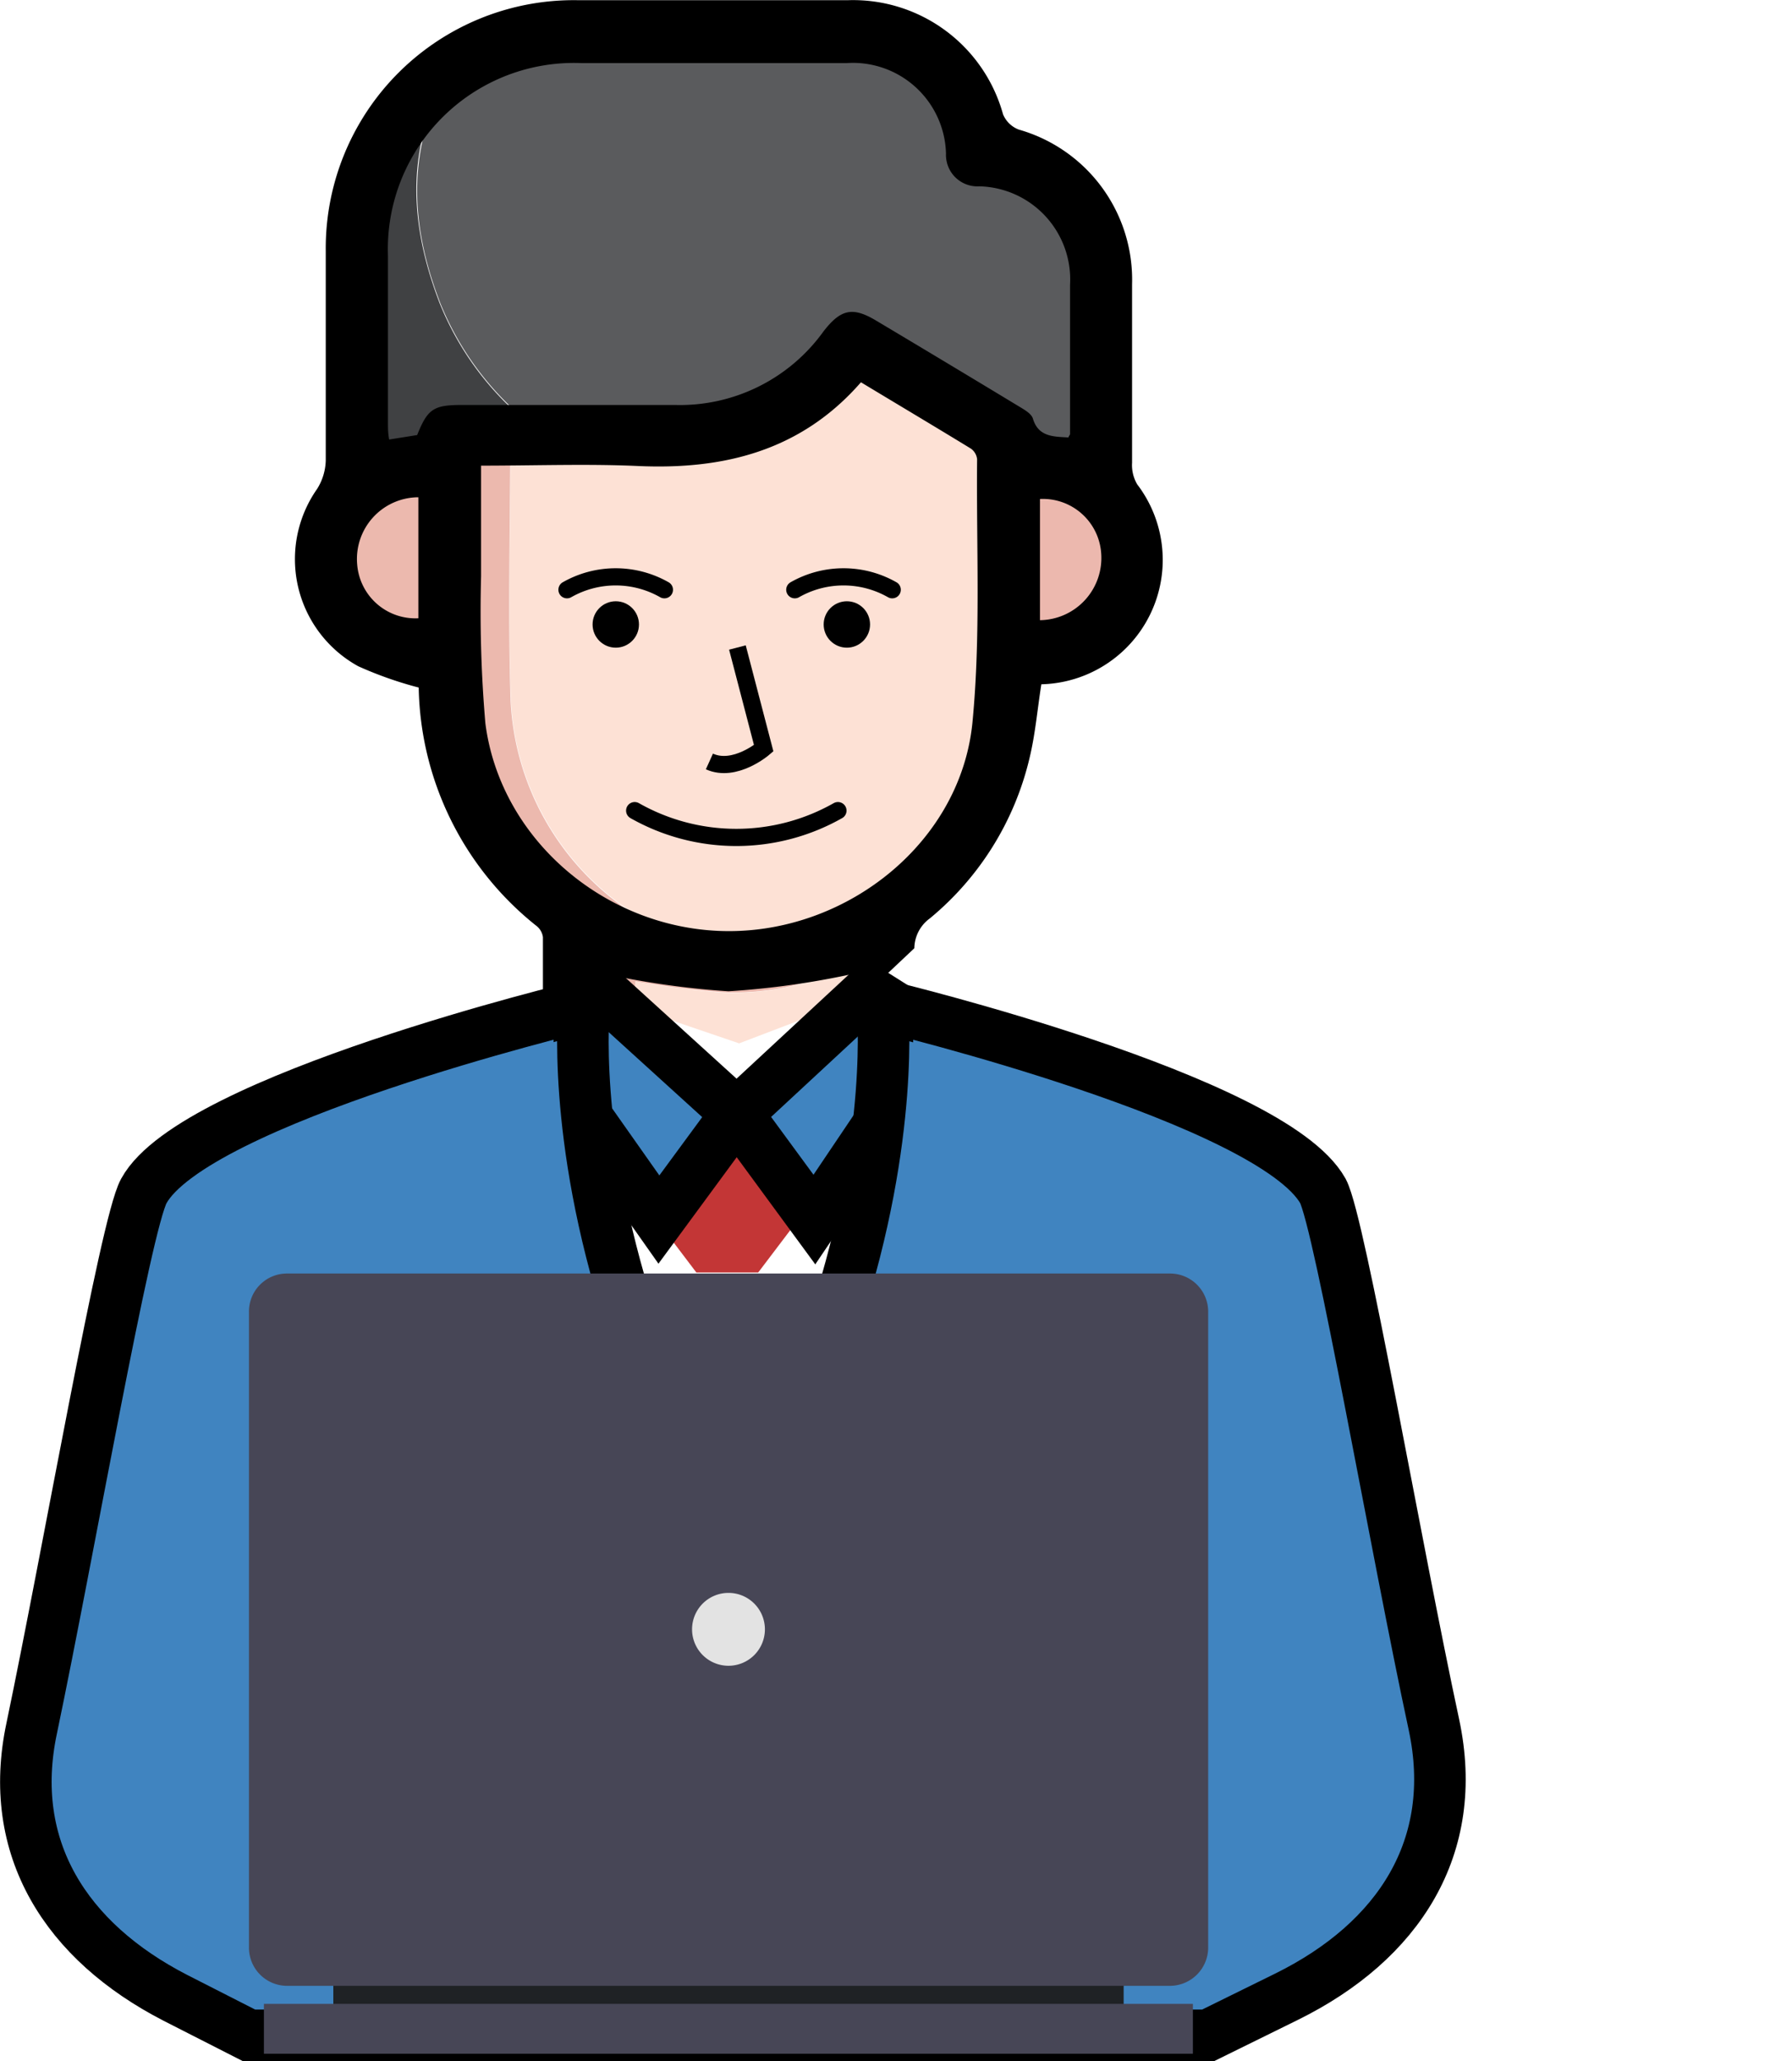 <svg xmlns="http://www.w3.org/2000/svg" xmlns:xlink="http://www.w3.org/1999/xlink" viewBox="0 0 104.3 119.92"><defs><style>.cls-1,.cls-15,.cls-16{fill:none;}.cls-2{fill:#c33636;}.cls-3{clip-path:url(#clip-path);}.cls-4{fill:#fde1d5;}.cls-5{fill:#5a5b5d;}.cls-17,.cls-6{fill:#4084c0;}.cls-7{fill:#59a1d7;}.cls-8{fill:#ecb9ae;}.cls-9{fill:#ec8585;}.cls-10{fill:#404143;}.cls-11{fill:#ecb8ae;}.cls-12{fill:#e7b644;}.cls-13{fill:#b5b4b4;}.cls-14{clip-path:url(#clip-path-2);}.cls-15,.cls-16,.cls-17{stroke:#000;stroke-miterlimit:10;}.cls-15{stroke-linecap:round;}.cls-17{stroke-width:3px;}.cls-18{fill:#1f2225;}.cls-19{fill:#474656;}.cls-20{fill:#e3e3e3;}</style><clipPath id="clip-path" transform="translate(0 -5.33)"><polygon class="cls-1" points="13.44 53.33 32.38 62.41 43.02 66.03 64.89 57.69 83.81 29.01 73.33 3.51 43.25 1.48 4.1 0 5.44 29.63 13.44 53.33"/></clipPath><clipPath id="clip-path-2" transform="translate(0 -5.33)"><polygon class="cls-1" points="14.34 55.15 33.29 64.22 42.4 63.03 50.57 62.99 84.71 30.82 74.23 5.33 44.15 3.29 5.01 1.81 6.35 31.44 14.34 55.15"/></clipPath></defs><g id="Layer_2" data-name="Layer 2"><g id="Layer_1-2" data-name="Layer 1"><path class="cls-2" d="M42.77,68.8c1.64,1.34,3.29,2.66,4.91,4a6.44,6.44,0,0,1,.74.9l-4.29,5.66h-3.6l-4.29-5.66c0-.13,0-.32.14-.4l6-4.67a.45.45,0,0,0,.2,0Z" transform="translate(0 -5.33)"/><g class="cls-3"><path class="cls-4" d="M58.59,43.24a17.84,17.84,0,0,1-1.18,8,16,16,0,0,1-6,7.32c-.29.17-.57.35-.87.51a13.27,13.27,0,0,1-6.59,2,12.7,12.7,0,0,1-6.4-2.2A15.66,15.66,0,0,1,29.72,45.5c-.16-5,0-9.91,0-14.87L31,30.57c2.89,0,5.78.07,8.67,0a11.7,11.7,0,0,0,7.36-2.72c.94-.79,1.86-1.6,2.87-2.47,2.17,1.3,4.58,2.84,7.08,4.2,1.21.66,1.83,1.43,1.58,2.8C58.6,36,58.59,39.62,58.59,43.24Z" transform="translate(0 -5.33)"/><path class="cls-5" d="M58.6,32.37c.25-1.37-.37-2.14-1.58-2.8-2.5-1.36-4.91-2.9-7.08-4.2-1,.87-1.93,1.68-2.87,2.47a11.7,11.7,0,0,1-7.36,2.72c-2.89.08-5.78,0-8.67,0a7,7,0,0,0-.85-1.14A17.28,17.28,0,0,1,25.64,23c-1.62-4.17-2-8.33,0-12.51.08-.17,0-.44,0-.66a10.74,10.74,0,0,1,7.1-2.68c5.45-.06,10.91.13,16.35-.07a7.5,7.5,0,0,1,7.81,7.22A7.21,7.21,0,0,1,62,16.54a6.84,6.84,0,0,1,2,4.87q0,6.15,0,12.3C62.4,32.37,60.51,32.34,58.6,32.37Z" transform="translate(0 -5.33)"/><path class="cls-6" d="M36.94,108.26H22.44V86.71H18.87v21.55H15.23c.08-.86.18-1.71.23-2.57.16-3.14.3-6.28.46-9.42q.1-1.91.24-3.81c.29-4.21.69-8.42.85-12.63a12,12,0,0,1,2.31-7.24,10.15,10.15,0,0,1,7.22-4.31c.4.39.83.75,1.2,1.17q2.48,2.75,4.9,5.54c.48.55.86.65,1.48.11a16.89,16.89,0,0,1,2.12-1.4l4.29,5.66c-.38,3.13-.75,6.25-1.15,9.37C39,92,38.51,95.28,38.1,98.55S37.32,105,36.94,108.26Z" transform="translate(0 -5.33)"/><path class="cls-6" d="M62.22,108.26H47.72c-.53-4.42-1-8.85-1.6-13.28-.65-5.2-1.33-10.41-2-15.61l4.29-5.66a25.68,25.68,0,0,1,2.21,1.47.8.8,0,0,0,1.32-.1c.76-.87,1.57-1.71,2.33-2.58,1.66-1.91,3.31-3.84,5-5.76,2.61.6,5.27,1.06,7.83,1.84a11.17,11.17,0,0,1,7.77,11l-5.39-.22V75.8H58.65v25.29h3.54Z" transform="translate(0 -5.33)"/><path class="cls-7" d="M26.54,68.29a10.15,10.15,0,0,0-7.22,4.31A12,12,0,0,0,17,79.84c-.16,4.21-.56,8.42-.85,12.63q-.14,1.91-.24,3.81c-.16,3.14-.3,6.28-.46,9.42-.05.86-.15,1.71-.23,2.57H8c.08-1.83.13-3.53.24-5.24s.3-3.13.39-4.69c.26-4.34.46-8.68.72-13a74.6,74.6,0,0,1,.68-7.93c.83-4.8,3.82-7.78,8.47-9.06,2.26-.62,4.58-1.06,6.88-1.58Z" transform="translate(0 -5.33)"/><path class="cls-8" d="M29.7,30.63c0,5-.14,9.92,0,14.87A15.66,15.66,0,0,0,37.5,58.88a12.7,12.7,0,0,0,6.4,2.2,13.27,13.27,0,0,0,6.59-2c.3-.16.58-.34.87-.51,0,.66,0,1.33,0,2a4.52,4.52,0,0,0-.73.26,15.19,15.19,0,0,1-8.47,2.23A50.07,50.07,0,0,1,37,62.42a7.81,7.81,0,0,1-.06.9c-.27,1.29.39,1.85,1.52,2.26,1.86.67,3.67,1.5,5.49,2.26l-1.36.7a.59.59,0,0,0,0,.14.45.45,0,0,1-.2,0,4.67,4.67,0,0,0-.57-.33L33.29,64.9c0-1.8.05-3.61,0-5.41a1.92,1.92,0,0,0-.59-1.34,16.32,16.32,0,0,1-6.61-13.88c0-.29,0-.58-.06-1-.48,0-.92,0-1.36,0a5.29,5.29,0,0,1-5.28-3.16A5.06,5.06,0,0,1,20.5,34a1.73,1.73,0,0,0,.19-.28c1.55-1.28,3.41-1.39,5.33-1.31l.12-1.76Z" transform="translate(0 -5.33)"/><path class="cls-9" d="M44.13,79.37c.66,5.2,1.34,10.41,2,15.61.55,4.43,1.07,8.86,1.6,13.28H36.94c.38-3.23.76-6.47,1.16-9.71S39,92,39.38,88.74c.4-3.12.77-6.24,1.15-9.37Z" transform="translate(0 -5.33)"/><path class="cls-10" d="M29.7,30.63H26.14L26,32.39c-1.92-.08-3.78,0-5.33,1.31,0-4.93-.14-9.86,0-14.78A11.55,11.55,0,0,1,25.59,9.8c0,.22.11.49,0,.66-2,4.18-1.6,8.34,0,12.51a17.28,17.28,0,0,0,4.55,6.46A7,7,0,0,1,31,30.57Z" transform="translate(0 -5.33)"/><path class="cls-7" d="M69.46,97.44a16.52,16.52,0,0,1,6.73,1.31c.15,2.79.29,5.58.47,8.38,0,.82-.13,1.2-1.09,1.18-3.26-.07-6.52,0-9.78,0l0-7.17h3.64Z" transform="translate(0 -5.33)"/><path class="cls-7" d="M33.29,64.9l8.48,3.41a4.67,4.67,0,0,1,.57.33l-6,4.67c-.09.08-.1.27-.14.4a16.89,16.89,0,0,0-2.12,1.4c-.62.54-1,.44-1.48-.11q-2.43-2.79-4.9-5.54c-.37-.42-.8-.78-1.2-1.17l-1.12-1.53Z" transform="translate(0 -5.33)"/><path class="cls-7" d="M42.56,68.54l1.36-.7,7.45-2.94,7.88,1.84c-1.66,1.92-3.31,3.85-5,5.76-.76.87-1.57,1.71-2.33,2.58a.8.8,0,0,1-1.32.1,25.68,25.68,0,0,0-2.21-1.47,6.44,6.44,0,0,0-.74-.9c-1.62-1.35-3.27-2.67-4.91-4Z" transform="translate(0 -5.33)"/><path class="cls-11" d="M58.6,32.37c1.91,0,3.8,0,5.37,1.34,1.5,1.6,2.29,3.41,1.61,5.63a5.43,5.43,0,0,1-5.31,3.9H58.59Z" transform="translate(0 -5.33)"/><path class="cls-4" d="M51.37,64.9l-7.45,2.94c-1.82-.76-3.63-1.59-5.49-2.26-1.13-.41-1.79-1-1.52-2.26a7.81,7.81,0,0,0,.06-.9,50.07,50.07,0,0,0,5.15.66,15.19,15.19,0,0,0,8.47-2.23,4.52,4.52,0,0,1,.73-.26C51.34,62,51.35,63.47,51.37,64.9Z" transform="translate(0 -5.33)"/><path class="cls-12" d="M81.38,49.91c-.1.11-.21.22-.32.32C81.17,50.13,81.28,50,81.38,49.91Z" transform="translate(0 -5.33)"/><path class="cls-12" d="M104,73.16l.33-.33Z" transform="translate(0 -5.33)"/><path class="cls-2" d="M42.77,68.8c1.64,1.34,3.29,2.66,4.91,4a6.44,6.44,0,0,1,.74.9l-4.29,5.66h-3.6l-4.29-5.66c0-.13,0-.32.14-.4l6-4.67a.45.45,0,0,0,.2,0Z" transform="translate(0 -5.33)"/><path class="cls-13" d="M42.77,68.8l-.23-.12a.59.59,0,0,1,0-.14Z" transform="translate(0 -5.33)"/><path class="cls-6" d="M63.13,108.71c1.26,0,2.39-2,3.57-2v1.55h3.65c-.08-.86-.19-1.71-.23-2.57-.17-3.14-.31-6.28-.47-9.42-.06-1.27-.14-2.54-.23-3.81-.29-4.21-.7-8.42-.85-12.63a12,12,0,0,0-2.32-7.24A10.13,10.13,0,0,0,59,68.29c-.41.39-.84.75-1.21,1.17Q55.37,72.21,52.94,75c-.48.55-.87.65-1.48.11a16.89,16.89,0,0,0-2.12-1.4L45,79.37c.39,3.13.76,6.25,1.16,9.37.41,3.27.86,6.54,1.27,9.81s.78,6.48,1.17,9.71H63.13" transform="translate(0 -5.33)"/><path class="cls-7" d="M59,68.29a10.13,10.13,0,0,1,7.21,4.31,12,12,0,0,1,2.32,7.24c.15,4.21.56,8.42.85,12.63.09,1.27.17,2.54.23,3.81.16,3.14.3,6.28.47,9.42,0,.86.15,1.71.23,2.57h7.18c-.08-1.83-.13-3.53-.23-5.24s-.31-3.13-.4-4.69c-.25-4.34-.45-8.68-.72-13a72.07,72.07,0,0,0-.68-7.93c-.82-4.8-3.82-7.78-8.46-9.06-2.27-.62-4.59-1.06-6.88-1.58Z" transform="translate(0 -5.33)"/></g><g class="cls-14"><path d="M78.13,101.22c.1,1.75.19,3.38.29,5,0,.6.11,1.2.12,1.8a1.83,1.83,0,0,1-1.92,2c-.22,0-.45,0-.68,0h-67c-2.11,0-2.69-.6-2.56-2.7q.88-14.52,1.8-29A13.07,13.07,0,0,1,18.48,66.51l13.12-3c0-1.26,0-2.46,0-3.66a1,1,0,0,0-.36-.64,18.12,18.12,0,0,1-6.87-13.88,22.06,22.06,0,0,1-3.52-1.24,7.11,7.11,0,0,1-2.39-10.32,3.28,3.28,0,0,0,.5-1.64c0-4.06,0-8.12,0-12.19A14.44,14.44,0,0,1,33.58,5.34q7.91,0,15.8,0a9.06,9.06,0,0,1,9,6.64,1.61,1.61,0,0,0,.92.89,9.08,9.08,0,0,1,6.59,9c0,3.46,0,6.92,0,10.38a2.21,2.21,0,0,0,.3,1.26,7.24,7.24,0,0,1-5.58,11.63c-.23,1.44-.35,2.9-.69,4.3a17.22,17.22,0,0,1-5.8,9.32,2.18,2.18,0,0,0-.89,2c.07.89,0,1.79,0,2.75,4.13,1,8.17,1.91,12.23,2.81,6.09,1.34,9.89,4.92,11.06,11.14M35.93,76.1l-.63.45C33.43,78,33,78,31.38,76.18c-2-2.25-4-4.49-6-6.75A1.21,1.21,0,0,0,24,68.94c-1.63.45-3.29.75-4.93,1.16a9.59,9.59,0,0,0-7.3,9.06c-.36,6.76-.83,13.51-1.24,20.26-.14,2.31-.27,4.62-.41,7H19V86.67h3.62v19.71H35.42c.21-1.57.41-3.1.6-4.62.87-7.05,1.75-14.09,2.6-21.14a2,2,0,0,0-.26-1.24C37.62,78.29,36.8,77.26,35.93,76.1ZM28,32.42c0,2.24,0,4.34,0,6.44a76.1,76.1,0,0,0,.25,8.55c.88,6.85,7.15,12.08,14.16,12.09S55.92,54.28,56.6,47.36c.49-5.07.22-10.21.27-15.32a.87.87,0,0,0-.36-.61c-2.11-1.29-4.23-2.55-6.4-3.86-3.49,4-8,5.1-13,4.87C34.16,32.31,31.15,32.42,28,32.42Zm34.19-1.64c0-.07.09-.14.09-.2,0-2.9,0-5.79,0-8.68A5.42,5.42,0,0,0,57,16.17a1.83,1.83,0,0,1-1.94-1.9A5.42,5.42,0,0,0,49.28,9H33.83a10.83,10.83,0,0,0-11.25,11.2c0,3.23,0,6.46,0,9.7,0,.31,0,.63.07,1l1.63-.26c.61-1.52.95-1.75,2.61-1.75h12.4a10.29,10.29,0,0,0,8.64-4.28c1-1.29,1.69-1.45,3.06-.63q4.11,2.45,8.21,4.93c.34.21.83.46.92.78C60.44,30.75,61.31,30.73,62.19,30.78ZM72.87,77.66A9.22,9.22,0,0,0,66,70.13c-1.64-.42-3.3-.73-4.93-1.17a1.37,1.37,0,0,0-1.63.54c-2,2.33-4.09,4.62-6.13,6.92-1.25,1.41-2,1.49-3.44.34-.28-.22-.57-.43-.89-.66-.76,1-1.41,1.94-2.13,2.8a2.46,2.46,0,0,0-.58,2c.83,6.38,1.61,12.75,2.41,19.13.26,2.11.53,4.22.8,6.31H74.23M42.65,81.19h-.42l-3.15,25.15H45.8C44.74,97.9,43.7,89.54,42.65,81.19ZM49.59,62a48.24,48.24,0,0,1-7.19,1,48.45,48.45,0,0,1-7.13-1c-.14,1.65-.14,1.65,1.5,2.31s3.11,1.33,4.71,1.86a3.33,3.33,0,0,0,2,0c1.6-.53,3.15-1.23,4.71-1.85S49.85,63.61,49.59,62ZM46,69.06l5.26,4.21,4.81-5.42c-1.14-.27-2.11-.53-3.09-.72A3.62,3.62,0,0,0,51.24,67C49.51,67.59,47.83,68.32,46,69.06Zm-7.19,0C35.61,67.59,32.52,65.93,29,68l4.66,5.23Zm-.08,4.7a24.15,24.15,0,0,0,2.6,3.33,2.19,2.19,0,0,0,2.14.1,26.59,26.59,0,0,0,2.68-3.43C45,72.9,44,72.05,43,71.29a1.08,1.08,0,0,0-1,0C40.88,72,39.88,72.89,38.73,73.81ZM24.35,34.26a3.59,3.59,0,0,0-3.56,3.92,3.4,3.4,0,0,0,3.56,3.12Zm36.18,7.15a3.62,3.62,0,0,0,3.56-3.93,3.4,3.4,0,0,0-3.56-3.12Z" transform="translate(0 -5.33)"/></g><path class="cls-15" d="M33,39.64a5.73,5.73,0,0,1,5.67,0" transform="translate(0 -5.33)"/><path class="cls-15" d="M46.26,39.64a5.73,5.73,0,0,1,5.67,0" transform="translate(0 -5.33)"/><path class="cls-15" d="M48.77,52.49a12,12,0,0,1-11.83,0" transform="translate(0 -5.33)"/><circle cx="35.84" cy="36.33" r="1.35"/><circle cx="49.29" cy="36.33" r="1.35"/><path class="cls-16" d="M42.92,43l1.53,5.86s-1.68,1.44-3.16.77" transform="translate(0 -5.33)"/><polygon class="cls-17" points="42.88 64.79 47.4 70.95 54.63 60.22 50.57 57.66 42.88 64.79"/><polygon class="cls-17" points="42.88 64.79 38.35 70.95 30.98 60.49 35.03 57.66 42.88 64.79"/><path class="cls-17" d="M77,74.62C74,69.28,51.65,63.89,51.65,63.89V64l-.29-.08s.74,7.42-2.7,18c-1.15,3.5-2.43,7.06-3.55,10-.44,1.16-2.24,6-2.24,6s-2.22-4.87-2.66-6c-1.11-3-2.4-6.53-3.54-10C33.23,71.31,34,63.92,34,63.89l-.28.08v-.08S11.3,69.28,8.37,74.62C7.3,76.56,4,95.58,1.85,105.85c-1.5,7,2,12.44,8.36,15.71l4.28,2.18H70.32l4.57-2.25c6.52-3.22,10.09-8.71,8.57-15.82C81.26,95.46,78,76.54,77,74.62Z" transform="translate(0 -5.33)"/><rect class="cls-18" x="19.4" y="114.83" width="46" height="2.46"/><path class="cls-19" d="M68.1,79.42H16.7a2.21,2.21,0,0,0-2.21,2.22v37a2.22,2.22,0,0,0,2.21,2.22H68.1a2.23,2.23,0,0,0,2.22-2.22v-37A2.22,2.22,0,0,0,68.1,79.42Z" transform="translate(0 -5.33)"/><rect class="cls-19" x="15.36" y="116.58" width="54.07" height="2.9"/><path class="cls-20" d="M44.52,100.14A2.12,2.12,0,1,1,42.4,98,2.12,2.12,0,0,1,44.52,100.14Z" transform="translate(0 -5.33)"/></g></g></svg>